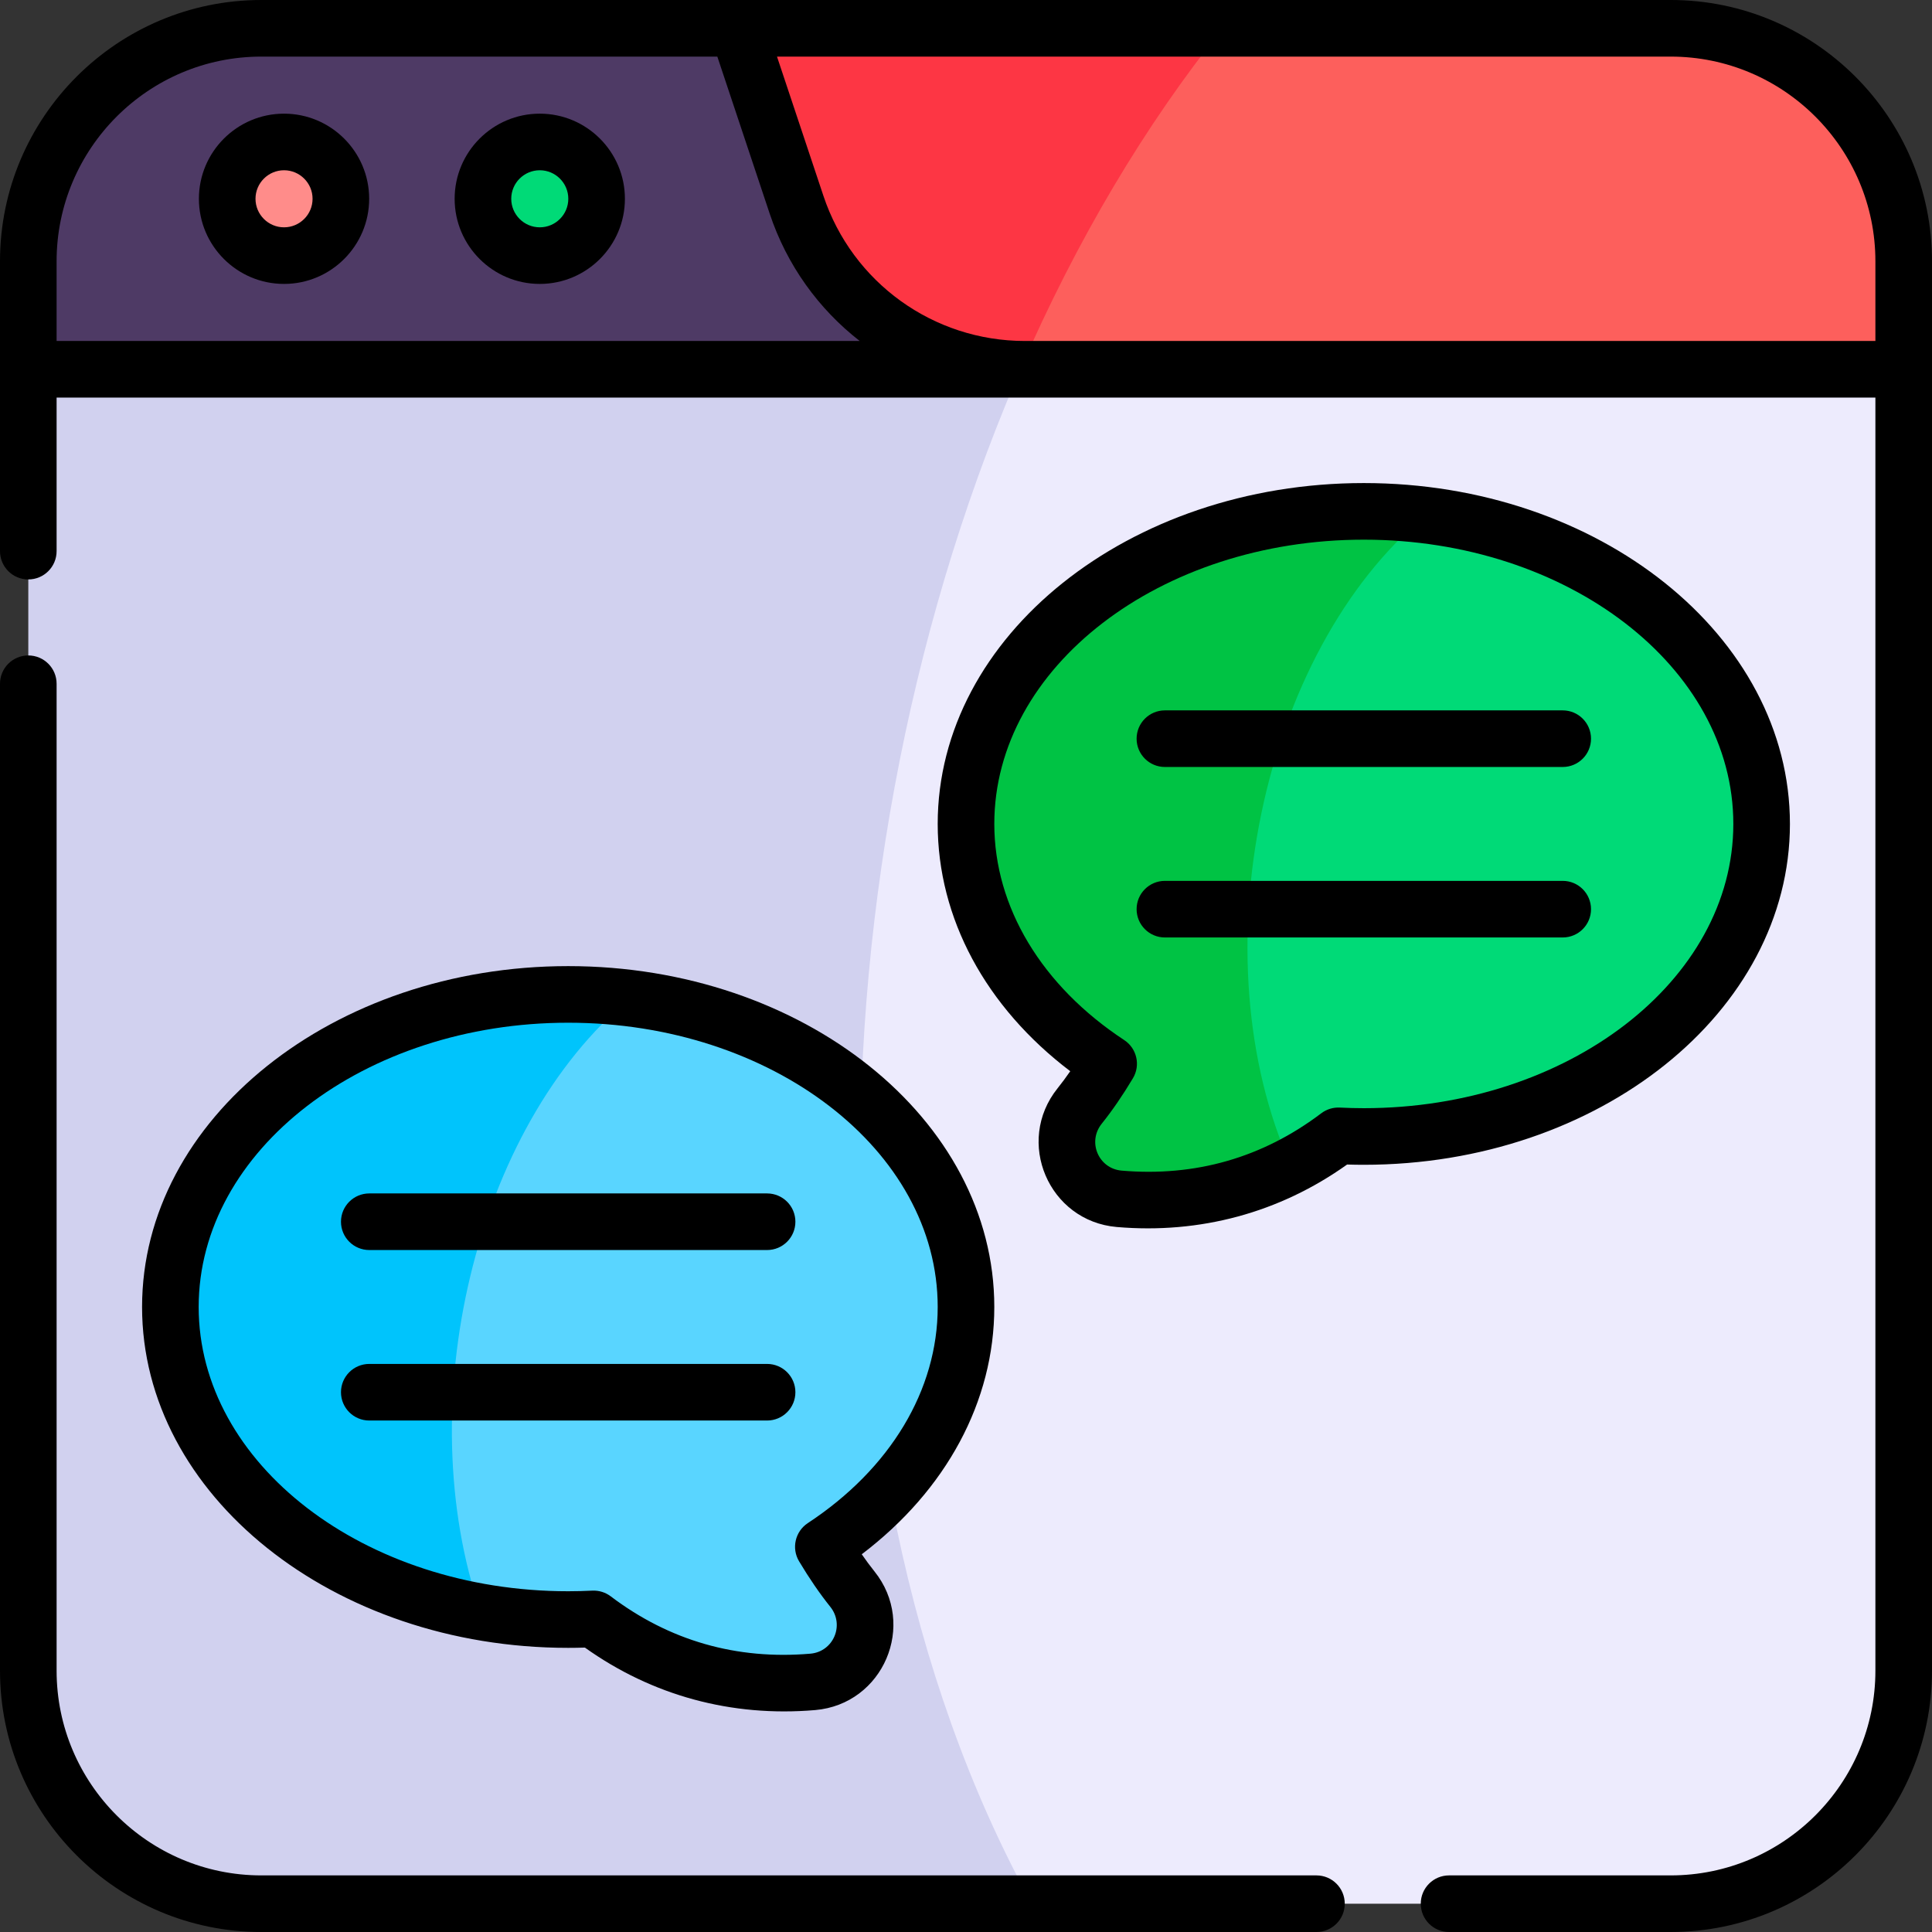 <svg id="Capa_1" enable-background="new 0 0 512 512" height="512" viewBox="0 0 512 512" width="512" xmlns="http://www.w3.org/2000/svg"><rect x="0" y="0" width="512" height="512" fill="#333333" stroke="none"/><g><path d="m485.925 76.277h-205.43c-152.51 21.587-205.222 400.612-7.057 428.223h169.314c34.107 0 61.749-27.641 61.749-61.748v-344.888z" fill="#edebfd"/><path d="m280.495 76.277h-249.4l-23.595 21.587v344.888c0 34.107 27.641 61.748 61.748 61.748h204.189c-66.018-119.893-57.194-299.415 7.058-428.223z" fill="#d1d1ef"/><path d="m271.613 97.864h-264.113v-28.616c0-34.107 27.641-61.748 61.748-61.748h126.258c65.553 10.04 90.922 40.162 76.107 90.364z" fill="#4e3a65"/><circle cx="143.045" cy="52.682" fill="#00da77" r="15.061"/><circle cx="75.273" cy="52.682" fill="#ff8c8a" r="15.061"/><path d="m271.613 97.864h232.887v-28.616c0-34.107-27.641-61.748-61.749-61.748h-118.729c-71.496 8.032-85.091 60.242-53.57 90.34.387.007.773.024 1.161.024z" fill="#fd5f5c"/><path d="m211.089 54.238c8.562 25.686 32.379 43.114 59.363 43.602 14.882-34.258 33.058-64.751 53.57-90.34h-128.515z" fill="#fd3644"/><path d="m362.73 301.192c58.828-.496 104.118-38.527 104.118-82.828 0-39.79-36.898-75.56-88.995-81.853-102.896 12.464-127.918 150.018-35.727 172.442 2.149-1.111 4.301-2.33 6.45-3.692 4.227-2.678 9.15-4.027 14.154-4.069z" fill="#00da77"/><path d="m377.854 136.511c-66.08-7.982-121.854 32.434-121.854 81.853 0 23.293 12.243 44.337 31.944 59.391 3.314 2.533 4.081 7.199 1.702 10.625-1.129 1.626-2.305 3.212-3.525 4.735-7.611 9.478-1.627 23.555 10.482 24.599 13.313 1.141 29.338-.398 45.523-8.761-24.816-55.221-8.07-136.166 35.728-172.442z" fill="#00c344"/><path d="m256 346.364c0-41.355-38.578-75.633-89.002-81.831-86.035 8.201-106.785 133.037-39.588 162.653 7.455 1.314 15.207 2.011 23.167 2.011 2.269 0 4.508-.06 6.747-.171 20.262 15.332 41.316 18.123 58.074 16.687 12.109-1.044 18.093-15.121 10.482-24.599-2.801-3.494-5.362-7.32-7.681-11.205 23.102-15.201 37.801-38.023 37.801-63.545z" fill="#59d5ff"/><path d="m166.998 264.533c-5.352-.658-10.835-1.002-16.422-1.002-58.224 0-105.424 37.089-105.424 82.833 0 39.49 35.179 72.526 82.258 80.822-18.923-54.61-1.683-128.463 39.588-162.653z" fill="#00c4fc"/><path d="m442.752 0h-373.504c-38.184 0-69.248 31.064-69.248 69.248v76.81c0 4.143 3.357 7.5 7.5 7.5s7.5-3.357 7.5-7.5v-40.694h482v337.389c0 29.911-24.336 54.247-54.248 54.247h-58.736c-4.143 0-7.5 3.357-7.5 7.5s3.357 7.5 7.5 7.5h58.736c38.184 0 69.248-31.064 69.248-69.248v-373.504c0-38.184-31.064-69.248-69.248-69.248zm-427.752 90.363v-21.115c0-29.912 24.336-54.248 54.248-54.248h120.853l13.872 41.61c4.572 13.716 13.01 25.313 23.862 33.753zm256.613 0c-24.27 0-45.733-15.471-53.409-38.497l-12.291-36.866h236.839c29.912 0 54.248 24.336 54.248 54.248v21.115z"/><path d="m348.874 497h-279.626c-29.912 0-54.248-24.336-54.248-54.248v-261.553c0-4.143-3.357-7.5-7.5-7.5s-7.5 3.357-7.5 7.5v261.553c0 38.184 31.064 69.248 69.248 69.248h279.626c4.143 0 7.5-3.357 7.5-7.5s-3.357-7.5-7.5-7.5z"/><path d="m143.046 30.121c-12.44 0-22.562 10.121-22.562 22.561s10.121 22.561 22.562 22.561c12.439 0 22.561-10.121 22.561-22.561s-10.122-22.561-22.561-22.561zm0 30.121c-4.169 0-7.562-3.392-7.562-7.561s3.393-7.561 7.562-7.561 7.561 3.392 7.561 7.561-3.392 7.561-7.561 7.561z"/><path d="m75.272 30.121c-12.439 0-22.561 10.121-22.561 22.561s10.121 22.561 22.561 22.561 22.561-10.121 22.561-22.561-10.121-22.561-22.561-22.561zm0 30.121c-4.169 0-7.561-3.392-7.561-7.561s3.392-7.561 7.561-7.561 7.561 3.392 7.561 7.561-3.392 7.561-7.561 7.561z"/><path d="m414.137 188.258h-105.425c-4.143 0-7.5 3.357-7.5 7.5s3.357 7.5 7.5 7.5h105.425c4.143 0 7.5-3.357 7.5-7.5s-3.358-7.5-7.5-7.5z"/><path d="m414.137 233.439h-105.425c-4.143 0-7.5 3.357-7.5 7.5s3.357 7.5 7.5 7.5h105.425c4.143 0 7.5-3.357 7.5-7.5s-3.358-7.5-7.5-7.5z"/><path d="m474.349 218.349c0-49.81-50.658-90.333-112.925-90.333s-112.924 40.523-112.924 90.333c0 24.979 12.708 48.519 35.127 65.533-1.119 1.621-2.239 3.133-3.354 4.521-11.352 14.138-2.383 35.209 15.689 36.768 22.064 1.891 43.123-3.79 61.035-16.56 1.496.047 2.96.07 4.426.07 62.267.001 112.926-40.523 112.926-90.332zm-112.925 75.333c-2.082 0-4.169-.053-6.378-.162-1.757-.088-3.492.447-4.895 1.511-15.54 11.759-33.34 16.869-52.903 15.195-6.132-.529-9.144-7.618-5.275-12.435 2.791-3.48 5.573-7.536 8.27-12.053 2.057-3.446 1.035-7.902-2.318-10.109-21.877-14.395-34.424-35.272-34.424-57.28 0-41.539 43.929-75.333 97.924-75.333 53.996 0 97.925 33.794 97.925 75.333s-43.93 75.333-97.926 75.333z"/><path d="m203.288 316.272h-105.425c-4.143 0-7.5 3.357-7.5 7.5s3.357 7.5 7.5 7.5h105.425c4.143 0 7.5-3.357 7.5-7.5s-3.357-7.5-7.5-7.5z"/><path d="m203.288 361.454h-105.425c-4.143 0-7.5 3.357-7.5 7.5s3.357 7.5 7.5 7.5h105.425c4.143 0 7.5-3.357 7.5-7.5s-3.357-7.5-7.5-7.5z"/><path d="m263.5 346.363c0-49.81-50.657-90.333-112.924-90.333s-112.925 40.524-112.925 90.333c0 49.811 50.658 90.334 112.925 90.334 1.466 0 2.93-.023 4.426-.07 17.801 12.691 38.811 18.458 61.039 16.56 18.051-1.559 27.046-22.618 15.689-36.764-1.116-1.392-2.237-2.904-3.357-4.526 22.419-17.015 35.127-40.554 35.127-65.534zm-49.424 57.281c-3.354 2.207-4.375 6.663-2.318 10.109 2.696 4.517 5.479 8.572 8.272 12.057 3.867 4.814.85 11.903-5.274 12.432-19.56 1.671-37.367-3.437-52.907-15.195-1.357-1.028-3.072-1.598-4.895-1.511-2.209.109-4.296.162-6.378.162-53.996 0-97.925-33.795-97.925-75.334s43.929-75.333 97.925-75.333c53.995 0 97.924 33.794 97.924 75.333 0 22.007-12.547 42.885-34.424 57.28z"/></g></svg>